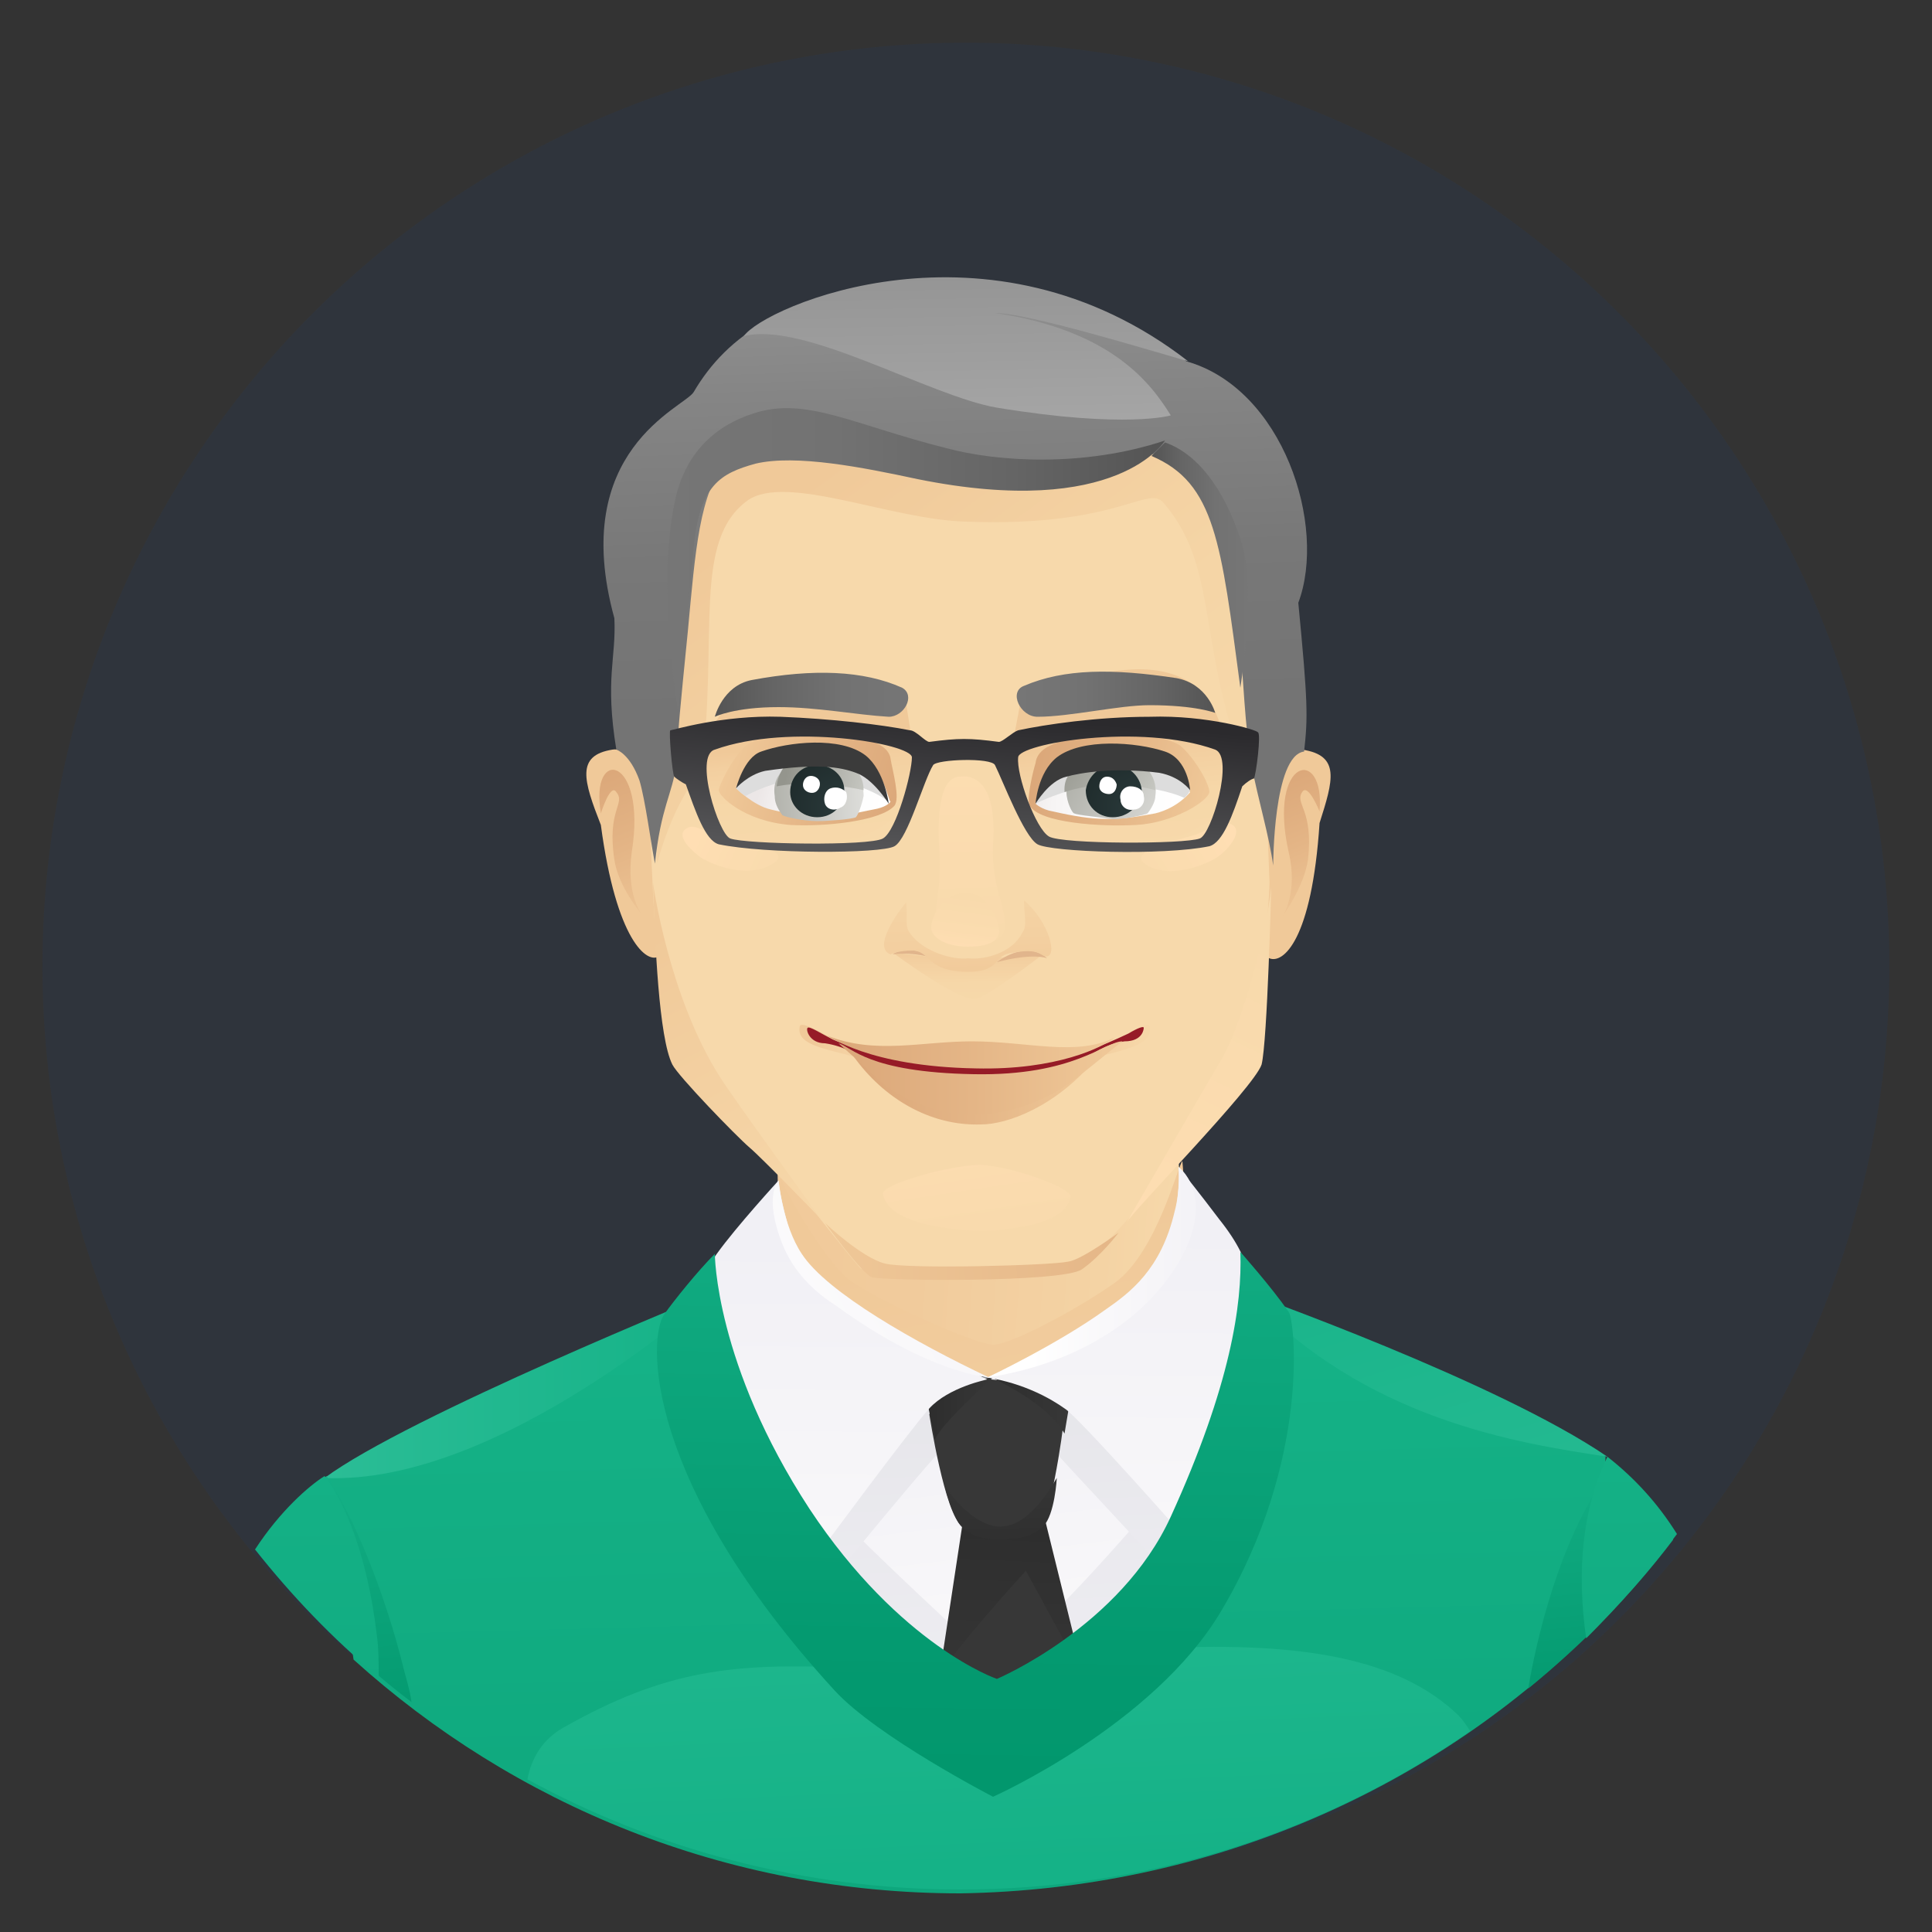 <?xml version="1.0" encoding="utf-8"?>
<!-- Generator: Adobe Illustrator 22.1.0, SVG Export Plug-In . SVG Version: 6.00 Build 0)  -->
<svg version="1.1" id="Layer_1" xmlns="http://www.w3.org/2000/svg" xmlns:xlink="http://www.w3.org/1999/xlink" x="0px" y="0px"
	 viewBox="0 0 100 100" style="enable-background:new 0 0 100 100;" xml:space="preserve">
<rect x="0" y="0" width="100" height="100" fill="#333333" stroke="none"/>
<style type="text/css">
	.st0{opacity:0.19;fill:#203C66;}
	.st1{fill:url(#SVGID_1_);}
	.st2{fill:url(#SVGID_2_);}
	.st3{fill:url(#SVGID_3_);}
	.st4{fill:#373737;}
	.st5{fill:url(#SVGID_4_);}
	.st6{fill:url(#SVGID_5_);}
	.st7{fill:url(#SVGID_6_);}
	.st8{fill:url(#SVGID_7_);}
	.st9{fill:url(#SVGID_8_);}
	.st10{fill:url(#SVGID_9_);}
	.st11{fill:url(#SVGID_10_);}
	.st12{fill:url(#SVGID_11_);}
	.st13{fill:url(#SVGID_12_);}
	.st14{fill:url(#SVGID_13_);}
	.st15{fill:url(#SVGID_14_);}
	.st16{fill:url(#SVGID_15_);}
	.st17{fill:url(#SVGID_16_);}
	.st18{fill:url(#SVGID_17_);}
	.st19{fill:url(#SVGID_18_);}
	.st20{fill:url(#SVGID_19_);}
	.st21{fill:url(#SVGID_20_);}
	.st22{fill:url(#SVGID_21_);}
	.st23{fill:url(#SVGID_22_);}
	.st24{fill:url(#SVGID_23_);}
	.st25{fill:url(#SVGID_24_);}
	.st26{fill:#F0C999;}
	.st27{fill:url(#SVGID_25_);}
	.st28{fill:url(#SVGID_26_);}
	.st29{fill:#F7D9AB;}
	.st30{fill:url(#SVGID_27_);}
	.st31{fill:url(#SVGID_28_);}
	.st32{fill:url(#SVGID_29_);}
	.st33{fill:url(#SVGID_30_);}
	.st34{fill:url(#SVGID_31_);}
	.st35{fill:url(#SVGID_32_);}
	.st36{fill:url(#SVGID_33_);}
	.st37{fill:url(#SVGID_34_);}
	.st38{fill:url(#SVGID_35_);}
	.st39{fill:url(#SVGID_36_);}
	.st40{fill:url(#SVGID_37_);}
	.st41{fill:#E1B58C;}
	.st42{fill:url(#SVGID_38_);}
	.st43{fill:url(#SVGID_39_);}
	.st44{fill:url(#SVGID_40_);}
	.st45{fill:url(#SVGID_41_);}
	.st46{fill:url(#SVGID_42_);}
	.st47{fill:url(#SVGID_43_);}
	.st48{fill:#DDDDDD;}
	.st49{fill:url(#SVGID_44_);}
	.st50{fill:url(#SVGID_45_);}
	.st51{fill:url(#SVGID_46_);}
	.st52{fill:#FFFFFF;}
	.st53{fill:#3B3B3B;}
	.st54{fill:url(#SVGID_47_);}
	.st55{fill:url(#SVGID_48_);}
	.st56{fill:url(#SVGID_49_);}
	.st57{fill:url(#SVGID_50_);}
	.st58{fill:url(#SVGID_51_);}
	.st59{fill:url(#SVGID_52_);}
	.st60{fill:url(#SVGID_53_);}
	.st61{fill:url(#SVGID_54_);}
	.st62{fill:url(#SVGID_55_);}
	.st63{fill:url(#SVGID_56_);}
	.st64{fill:url(#SVGID_57_);}
	.st65{fill:url(#SVGID_58_);}
	.st66{fill:url(#SVGID_59_);}
	.st67{fill:#961B27;}
	.st68{fill:url(#SVGID_60_);}
	.st69{fill:url(#SVGID_61_);}
</style>
<ellipse transform="matrix(0.895 -0.446 0.446 0.895 -17.055 27.558)" class="st0" cx="50" cy="50" rx="47.8" ry="47.8"/>
<g>
	<linearGradient id="SVGID_1_" gradientUnits="userSpaceOnUse" x1="51.162" y1="71.056" x2="53.758" y2="92.115">
		<stop  offset="0" style="stop-color:#F1F0F5"/>
		<stop  offset="0.643" style="stop-color:#F9F8FA"/>
		<stop  offset="1" style="stop-color:#FFFFFF"/>
	</linearGradient>
	<path class="st1" d="M51.1,71.3c-1.8,0-4.4,0.6-5.5,1.4c-1.1,0.8-4.5,7.3-4.5,7.3s9.1,11.6,12.4,10.6c3.3-1.1,10.1-13.4,9.3-14.9
		C62,74.1,52.9,71.3,51.1,71.3z"/>
	<linearGradient id="SVGID_2_" gradientUnits="userSpaceOnUse" x1="50.431" y1="63.317" x2="52.086" y2="93.276">
		<stop  offset="0" style="stop-color:#E1E1E5"/>
		<stop  offset="1" style="stop-color:#F1F0F5"/>
	</linearGradient>
	<path class="st2" d="M51.4,86.1c0,0-4.6-4.2-7.4-7l-2,2.3c0,0,6.4,6.5,9,7.1c0,0,7-4.1,9.8-8.2l-1.6-1.9
		C59.2,78.4,53.4,85.2,51.4,86.1z"/>
	<linearGradient id="SVGID_3_" gradientUnits="userSpaceOnUse" x1="50.708" y1="63.664" x2="52.187" y2="90.424">
		<stop  offset="0" style="stop-color:#E1E1E5"/>
		<stop  offset="1" style="stop-color:#F1F0F5"/>
	</linearGradient>
	<path class="st3" d="M59.9,75.8c-2.7-2.5-5-4.5-5-4.5s-6-0.1-6.9,0.3c-0.4,0.2-1.8,1.9-3.1,3.8l-7.4-10.8c0,0-1.3,4.5-0.1,7.2
		c1.2,2.7,5.4,10.3,5.4,10.3s6-7.4,6.4-7.5c0.4-0.2,4.1-1.1,5,0.1c0.7,0.8,7.7,8.3,7.7,8.3s3-8.9,3.3-11.2c0.4-3.5-0.7-6.5-0.7-6.5
		L59.9,75.8z"/>
	<g>
		<path class="st4" d="M51.3,71.4c-1.6-0.2-3.2,1.8-3.2,1.8s0.8,5.2,1.7,5.8c0.9,0.6,3.7,0.6,4.2-0.3c0.5-0.9,1.2-5.6,1.1-5.9
			C55.1,72.4,52.6,71.5,51.3,71.4z"/>
		<linearGradient id="SVGID_4_" gradientUnits="userSpaceOnUse" x1="48.018" y1="72.952" x2="51.378" y2="72.952">
			<stop  offset="0" style="stop-color:#2D2D2D"/>
			<stop  offset="1" style="stop-color:#373737"/>
		</linearGradient>
		<path class="st5" d="M48.4,74.5c0.3-0.8,3-3.2,3-3.2c-1.8,0.1-3.4,1.3-3.4,1.3L48.4,74.5z"/>
		<path class="st4" d="M57.7,94c-0.1-3.8-3.2-12.3-3.3-12.6c-0.1-0.3-0.5-3.4-0.5-3.4l-3.3,0c0,0-0.7,1.3-1.1,4.2
			c-0.4,2.9-2.2,13.3-2.2,13.3l-0.1,2.3c0.9,0,1.7,0.1,2.6,0.1c2.7,0,5.4-0.2,8-0.7C57.7,95.7,57.7,94.6,57.7,94z"/>
		<linearGradient id="SVGID_5_" gradientUnits="userSpaceOnUse" x1="52.747" y1="78.173" x2="52.285" y2="88.712">
			<stop  offset="0" style="stop-color:#2D2D2D"/>
			<stop  offset="1" style="stop-color:#373737"/>
		</linearGradient>
		<path class="st6" d="M49.8,79l-1.2,7.9c0.2-0.9,4.5-5.6,4.5-5.6l3,5.5l-2-8.1C53.1,79.5,49.8,79,49.8,79z"/>
		<linearGradient id="SVGID_6_" gradientUnits="userSpaceOnUse" x1="51.378" y1="72.797" x2="55.329" y2="72.797">
			<stop  offset="0" style="stop-color:#2D2D2D"/>
			<stop  offset="1" style="stop-color:#373737"/>
		</linearGradient>
		<path class="st7" d="M55.1,74.2l0.3-1.8c0,0-1.7-0.7-4-1.1C51.4,71.4,54.1,72.5,55.1,74.2z"/>
		<linearGradient id="SVGID_7_" gradientUnits="userSpaceOnUse" x1="51.903" y1="80.892" x2="51.773" y2="75.836">
			<stop  offset="0" style="stop-color:#2D2D2D"/>
			<stop  offset="1" style="stop-color:#373737"/>
		</linearGradient>
		<path class="st8" d="M51.5,79c-1.5-0.3-2.6-2.1-2.6-2.1s0.2,1,0.7,1.9c0.5,0.8,1.7,0.9,2.1,0.9c0.4,0,1.6,0,2.3-0.7
			c0.6-0.6,0.7-2.5,0.7-2.5C54.1,77.5,53,79.2,51.5,79z"/>
	</g>
	<linearGradient id="SVGID_8_" gradientUnits="userSpaceOnUse" x1="61.459" y1="62.48" x2="32.848" y2="60.418">
		<stop  offset="0" style="stop-color:#F7D9AB"/>
		<stop  offset="0.145" style="stop-color:#F4D3A4"/>
		<stop  offset="0.483" style="stop-color:#F1CB9C"/>
		<stop  offset="1" style="stop-color:#F0C999"/>
	</linearGradient>
	<path class="st9" d="M40.2,54.3c0,0,0,5.3,0.1,9c3.4,3.8,8.4,7.6,10.8,7.3c3-0.3,7.6-4.4,10.1-7c0,0-0.5-9.3-0.6-10.2
		C60.6,53.5,53.2,58.8,40.2,54.3z"/>
	<linearGradient id="SVGID_9_" gradientUnits="userSpaceOnUse" x1="55.626" y1="84.761" x2="51.224" y2="63.92">
		<stop  offset="0" style="stop-color:#F7D9AB"/>
		<stop  offset="0.524" style="stop-color:#F2CD9E"/>
		<stop  offset="1" style="stop-color:#F0C999"/>
	</linearGradient>
	<path class="st10" d="M57.7,66.4c-2.3,1.6-5.3,3.1-6.2,3.2c-0.9,0.1-6.5-2.5-7.6-3.4c-1.1-0.9-2.9-3.9-3.5-5.2c0,0-0.1,1.7,0.3,2.5
		c0.3,0.7,1.1,3.3,3.9,4.9c2.7,1.6,5.7,2.8,6.6,2.9c0.9,0,5.3-1.3,6-1.9c0.7-0.5,3.8-3.3,3.9-4.4c0.1-1.1,0.3-2.7,0.1-4.9
		C61,60.2,59.9,64.8,57.7,66.4z"/>
	<linearGradient id="SVGID_10_" gradientUnits="userSpaceOnUse" x1="60.97" y1="68.4" x2="61.651" y2="80.418">
		<stop  offset="0" style="stop-color:#F1F0F5"/>
		<stop  offset="0.643" style="stop-color:#F9F8FA"/>
		<stop  offset="1" style="stop-color:#FFFFFF"/>
	</linearGradient>
	<path class="st11" d="M61.2,77.2c-1-0.1-3-1.2-3-1.2l3.5,4l2.6-8.1C64.4,71.9,62.2,77.4,61.2,77.2z"/>
	<linearGradient id="SVGID_11_" gradientUnits="userSpaceOnUse" x1="42.106" y1="69.469" x2="42.788" y2="81.487">
		<stop  offset="0" style="stop-color:#F1F0F5"/>
		<stop  offset="0.643" style="stop-color:#F9F8FA"/>
		<stop  offset="1" style="stop-color:#FFFFFF"/>
	</linearGradient>
	<path class="st12" d="M38.6,72.8l4,7.2l3.5-4.7C46.1,75.3,42.2,79.4,38.6,72.8z"/>
	<linearGradient id="SVGID_12_" gradientUnits="userSpaceOnUse" x1="58.018" y1="63.498" x2="57.824" y2="90.792">
		<stop  offset="0" style="stop-color:#F1F0F5"/>
		<stop  offset="0.643" style="stop-color:#F9F8FA"/>
		<stop  offset="1" style="stop-color:#FFFFFF"/>
	</linearGradient>
	<path class="st13" d="M61,60.4c0,0,0.2,1.2-0.5,3.9c-0.9,3.4-9.4,7-9.4,7c1.9,0.3,3.3,1.1,4,1.6c0.7,0.4,6.6,7.1,6.6,7.1
		s3.1-8.4,3.1-10.7c0-2.4,0.3-3.7-1.7-6.2C62.2,61.9,61,60.4,61,60.4z"/>
	<linearGradient id="SVGID_13_" gradientUnits="userSpaceOnUse" x1="43.823" y1="64.246" x2="43.629" y2="91.493">
		<stop  offset="0" style="stop-color:#F1F0F5"/>
		<stop  offset="0.643" style="stop-color:#F9F8FA"/>
		<stop  offset="1" style="stop-color:#FFFFFF"/>
	</linearGradient>
	<path class="st14" d="M41,64.2c-0.7-2.4-0.7-3.1-0.7-3.1s-2.2,2.4-3.2,3.8c-2,2.7,1.2,7.4,1.2,7.4l4.3,7.8c0,0,4.5-6.1,5.5-7.2
		c1-1.1,3-1.5,3-1.5S41.8,66.9,41,64.2z"/>
	<linearGradient id="SVGID_14_" gradientUnits="userSpaceOnUse" x1="53.35" y1="65.853" x2="64.142" y2="65.853">
		<stop  offset="0" style="stop-color:#FFFFFF"/>
		<stop  offset="0.357" style="stop-color:#F9F8FA"/>
		<stop  offset="1" style="stop-color:#F1F0F5"/>
	</linearGradient>
	<path class="st15" d="M61,60.4c0,0,0.1,1.2-0.2,2.3c-0.7,3-2.3,4.2-3.6,5.1c-2.5,1.8-6.1,3.5-6.1,3.5c5.2-0.8,8.7-3.5,10.2-6.5
		C62.8,61.7,61,60.4,61,60.4z"/>
	<linearGradient id="SVGID_15_" gradientUnits="userSpaceOnUse" x1="37.727" y1="70.716" x2="58.453" y2="58.928">
		<stop  offset="0" style="stop-color:#FFFFFF"/>
		<stop  offset="0.357" style="stop-color:#F9F8FA"/>
		<stop  offset="1" style="stop-color:#F1F0F5"/>
	</linearGradient>
	<path class="st16" d="M41.5,64.9c-1-1.5-1.2-3.8-1.2-3.8s-0.8,0.8,0.2,3.3c0.6,1.5,1.7,2.5,2.8,3.2c4.8,3.5,7.9,3.7,7.9,3.7
		C47.4,69.5,42.8,66.9,41.5,64.9z"/>
	<linearGradient id="SVGID_16_" gradientUnits="userSpaceOnUse" x1="49.816" y1="69.535" x2="51.909" y2="150.8">
		<stop  offset="0" style="stop-color:#15B287"/>
		<stop  offset="5.747032e-02" style="stop-color:#14B085"/>
		<stop  offset="1" style="stop-color:#00946A"/>
	</linearGradient>
	<path class="st17" d="M82.7,84.1c0.3-4.9,0.4-8.7,0.4-8.7c-2.4-1.7-18.9-8.5-18.9-8.5S63.5,86,51.3,91c0,0.1,0,0.3,0.1,0.4
		c-10-6.8-14.3-23.9-14.3-23.9c-20.1,8.3-20.3,9.1-20.3,9.1c0.2,0.4,0.8,4.4,1.5,9.3c8.3,7.5,19.3,12.1,31.4,12.1
		C62.6,97.8,74.3,92.6,82.7,84.1z"/>
	<linearGradient id="SVGID_17_" gradientUnits="userSpaceOnUse" x1="78.988" y1="87.746" x2="69.853" y2="58.342">
		<stop  offset="0" style="stop-color:#2BBD96"/>
		<stop  offset="1" style="stop-color:#15B287"/>
	</linearGradient>
	<path class="st18" d="M64.5,66.9c6.1,6.6,14.1,7.8,18.7,8.5C77.5,71.5,64.5,66.9,64.5,66.9z"/>
	<linearGradient id="SVGID_18_" gradientUnits="userSpaceOnUse" x1="16.786" y1="71.684" x2="36.933" y2="71.684">
		<stop  offset="0" style="stop-color:#2BBD96"/>
		<stop  offset="1" style="stop-color:#15B287"/>
	</linearGradient>
	<path class="st19" d="M36.9,66.9c0,0-15.8,6.4-20.1,9.6C25.9,76.9,36.9,66.9,36.9,66.9z"/>
	<linearGradient id="SVGID_19_" gradientUnits="userSpaceOnUse" x1="50.601" y1="65.227" x2="51.981" y2="96.772">
		<stop  offset="0" style="stop-color:#2BBD96"/>
		<stop  offset="1" style="stop-color:#15B287"/>
	</linearGradient>
	<path class="st20" d="M60.3,85.3C58.1,88.2,54,91,50.9,91c-3.8-0.2-4.3-1.8-7.3-4.7c-5.6-0.2-9.1,0.1-14.4,3.1
		c-1.1,0.6-1.7,1.6-1.9,2.7c6.6,3.6,14.3,5.7,22.4,5.7c9.8,0,18.9-3,26.4-8.2c-0.2-0.3-0.4-0.6-0.6-0.8C72.4,85.8,67.3,85,60.3,85.3
		z"/>
	<linearGradient id="SVGID_20_" gradientUnits="userSpaceOnUse" x1="81.911" y1="75.071" x2="83.905" y2="93.887">
		<stop  offset="0" style="stop-color:#15B287"/>
		<stop  offset="0.167" style="stop-color:#10AA80"/>
		<stop  offset="0.64" style="stop-color:#049A70"/>
		<stop  offset="1" style="stop-color:#00946A"/>
	</linearGradient>
	<path class="st21" d="M86.6,79.7c-1-1.8-2.1-2.3-3.4-3.4c-2.5,3.4-3.7,8.7-4.1,11.1C81.8,85.2,84.4,82.6,86.6,79.7z"/>
	<linearGradient id="SVGID_21_" gradientUnits="userSpaceOnUse" x1="16.416" y1="75.608" x2="18.605" y2="96.257">
		<stop  offset="0" style="stop-color:#15B287"/>
		<stop  offset="0.167" style="stop-color:#10AA80"/>
		<stop  offset="0.64" style="stop-color:#049A70"/>
		<stop  offset="1" style="stop-color:#00946A"/>
	</linearGradient>
	<path class="st22" d="M16.9,76.4c-1.3,1.3-2.5,2.6-3.4,4.1c2.3,2.8,4.9,5.4,7.8,7.6c-0.1-0.7-0.3-1.3-0.4-1.7
		C19.9,82.3,18.2,78.3,16.9,76.4z"/>
	<linearGradient id="SVGID_22_" gradientUnits="userSpaceOnUse" x1="84.249" y1="73.781" x2="85.002" y2="141.688">
		<stop  offset="0" style="stop-color:#15B287"/>
		<stop  offset="5.747032e-02" style="stop-color:#14B085"/>
		<stop  offset="1" style="stop-color:#00946A"/>
	</linearGradient>
	<path class="st23" d="M86.8,79.4c-1-1.6-2.2-2.9-3.6-4c-1.3,2.7-1.6,5.9-1.1,9.4C83.8,83.1,85.4,81.3,86.8,79.4z"/>
	<linearGradient id="SVGID_23_" gradientUnits="userSpaceOnUse" x1="16.274" y1="74.405" x2="17.036" y2="143.109">
		<stop  offset="0" style="stop-color:#15B287"/>
		<stop  offset="5.747032e-02" style="stop-color:#14B085"/>
		<stop  offset="1" style="stop-color:#00946A"/>
	</linearGradient>
	<path class="st24" d="M16.8,76.4c-0.8,0.5-2.3,1.8-3.6,3.8c1.9,2.4,4,4.6,6.4,6.6c0-0.8,0-1.5-0.1-2.2C19,80.4,17.8,77.7,16.8,76.4
		z"/>
	<linearGradient id="SVGID_24_" gradientUnits="userSpaceOnUse" x1="50.709" y1="59.394" x2="50.127" y2="99.171">
		<stop  offset="0" style="stop-color:#15B287"/>
		<stop  offset="0.167" style="stop-color:#10AA80"/>
		<stop  offset="0.64" style="stop-color:#049A70"/>
		<stop  offset="1" style="stop-color:#00946A"/>
	</linearGradient>
	<path class="st25" d="M64.2,64.8c0.1,2.7-0.5,6.9-3.6,13.7c-2.6,5.7-9,8.4-9,8.4s-5-1.7-9.7-8.8c-4.9-7.5-4.9-13.2-4.9-13.2
		c-0.9,0.9-2.1,2.4-2.6,3.1c-0.9,1.2-1.1,8.7,8.8,19.5c2.2,2.4,8.2,5.5,8.2,5.5s8.3-3.7,11.8-9.6c4.7-7.9,3.8-15.2,3.5-15.5
		C65.8,66.6,64.2,64.8,64.2,64.8z"/>
	<g>
		<path class="st26" d="M31.7,38.8c-1.9,0.3-1.5,1.6-0.6,3.9c0.8,6,2.4,7.2,3,6.8C35.3,48.9,34,38.4,31.7,38.8z"/>
		<linearGradient id="SVGID_25_" gradientUnits="userSpaceOnUse" x1="31.02" y1="39.855" x2="34.405" y2="48.065">
			<stop  offset="0" style="stop-color:#DBA779"/>
			<stop  offset="0.48" style="stop-color:#E4B586"/>
			<stop  offset="1" style="stop-color:#F0C999"/>
		</linearGradient>
		<path class="st27" d="M32.7,44.1c0.8-5-2.2-5.5-1.6-2c0,0,0.5-1.6,0.8-1.1c0.5,0.6-0.5,0.9-0.1,3.5c0.2,1.4,1.4,2.8,1.4,2.8
			S32.4,46.3,32.7,44.1z"/>
	</g>
	<g>
		<path class="st26" d="M67.4,38.8c-2.3-0.3-3,10.2-1.7,10.8c0.7,0.3,2.2-0.9,2.6-7C69,40.4,69.4,39.1,67.4,38.8z"/>
		<linearGradient id="SVGID_26_" gradientUnits="userSpaceOnUse" x1="65.765" y1="40.277" x2="68.726" y2="47.458">
			<stop  offset="0" style="stop-color:#DBA779"/>
			<stop  offset="0.48" style="stop-color:#E4B586"/>
			<stop  offset="1" style="stop-color:#F0C999"/>
		</linearGradient>
		<path class="st28" d="M66.7,44.1c0.5,2.1-0.3,3.3-0.3,3.3s1.1-1.5,1.3-2.9c0.3-2.6-0.7-2.9-0.3-3.5c0.3-0.5,0.9,1,0.9,1
			C68.6,38.6,65.6,39.2,66.7,44.1z"/>
	</g>
	<path class="st29" d="M60.3,22.9c-2.5-2.9-5.8-5.6-12.6-5.4c0,0-8.8,0.3-11,5.1c-2.4,5.2-3.3,11.5-3.1,18.1
		c0.2,8.1,0.6,11.9,1.3,13.6c0.3,0.8,0.9,1.9,2.4,3.1c2.5,2,5.2,5.9,7.2,8.2c0.7,0.8,10.2,0.4,11.4-0.3c2.1-1.1,4.4-4.9,7.2-7.7
		c1.2-1.2,2-3.2,2-4.2c0-1.1,0.7-7.1,0.6-8c-0.2-4.6,0-3.4,0.1-7.3C66.5,24.1,61.5,24.3,60.3,22.9z"/>
	<linearGradient id="SVGID_27_" gradientUnits="userSpaceOnUse" x1="58.205" y1="44.284" x2="57.696" y2="38.303">
		<stop  offset="0" style="stop-color:#F7D9AB"/>
		<stop  offset="0.517" style="stop-color:#F6D7A8"/>
		<stop  offset="0.855" style="stop-color:#F3CFA0"/>
		<stop  offset="1" style="stop-color:#F0C999"/>
	</linearGradient>
	<path class="st30" d="M52.8,36.4c-0.2,1.4-1.1,4.7-0.3,5.3c5.8,4.8,10.9,0.2,10.9,0.2C64.8,29.9,52.8,36.4,52.8,36.4z"/>
	<linearGradient id="SVGID_28_" gradientUnits="userSpaceOnUse" x1="52.687" y1="35.913" x2="62.945" y2="35.913">
		<stop  offset="0" style="stop-color:#767676"/>
		<stop  offset="0.338" style="stop-color:#727272"/>
		<stop  offset="0.695" style="stop-color:#656565"/>
		<stop  offset="1" style="stop-color:#545454"/>
	</linearGradient>
	<path class="st31" d="M60.9,35.1c-3.3-0.5-5.8-0.5-7.9,0.4c-0.8,0.3-0.2,1.6,0.7,1.6c1.7,0,4.2-0.6,5.8-0.6c2.4,0,3.4,0.4,3.4,0.4
		S62.5,35.4,60.9,35.1z"/>
	<linearGradient id="SVGID_29_" gradientUnits="userSpaceOnUse" x1="42.014" y1="44.344" x2="41.526" y2="38.603">
		<stop  offset="0" style="stop-color:#F7D9AB"/>
		<stop  offset="0.517" style="stop-color:#F6D7A8"/>
		<stop  offset="0.855" style="stop-color:#F3CFA0"/>
		<stop  offset="1" style="stop-color:#F0C999"/>
	</linearGradient>
	<path class="st32" d="M36.1,42.1c0,0,5.2,4.5,10.9-0.3c0.8-0.6,0.1-4-0.1-5.4C46.9,36.5,35.6,31.3,36.1,42.1z"/>
	<linearGradient id="SVGID_30_" gradientUnits="userSpaceOnUse" x1="49.681" y1="56.509" x2="51.022" y2="65.484">
		<stop  offset="0" style="stop-color:#FFDEB3"/>
		<stop  offset="1" style="stop-color:#F7D9AB"/>
	</linearGradient>
	<path class="st33" d="M50.7,60.3c-1.5,0-5.1,1-5,1.5c0.3,1.6,3.7,1.9,5.2,1.9c1.5,0,4.4-0.4,4.5-1.8C55.3,61.4,52.1,60.3,50.7,60.3
		z"/>
	<linearGradient id="SVGID_31_" gradientUnits="userSpaceOnUse" x1="59.887" y1="49.495" x2="41.808" y2="24.797">
		<stop  offset="0" style="stop-color:#F7D9AB"/>
		<stop  offset="0.475" style="stop-color:#F5D5A6"/>
		<stop  offset="1" style="stop-color:#F0C999"/>
	</linearGradient>
	<path class="st34" d="M60.8,22.2c-0.4-0.1-0.8-0.2-1.2-0.3c-3.2-0.7-8.3-3.1-12.9-3.1c-2.8,0-5.5,0.6-7.4,1.1
		c-0.9,0.2-1.7,0.5-2.2,0.9c-1.7,1.2-2.8,5.7-3.3,11.1c-0.2,1.7,0.3,11.6,0.2,12.8c0.4-1.4,1.1-3.4,2.3-4.8c0.9-6.9-0.5-11.9,2.4-14
		c2-1.4,7.4,1,11.3,1.1c7.8,0.3,9.4-1.9,10.2-1c3.3,3.8,1.3,8.2,5.6,17c0,0-0.2-10.8-0.5-13.8C64.9,25.4,63.9,23.1,60.8,22.2z"/>
	<linearGradient id="SVGID_32_" gradientUnits="userSpaceOnUse" x1="48.969" y1="15.209" x2="49.661" y2="36.644">
		<stop  offset="0" style="stop-color:#909090"/>
		<stop  offset="0.231" style="stop-color:#858585"/>
		<stop  offset="0.626" style="stop-color:#787878"/>
		<stop  offset="1" style="stop-color:#747474"/>
	</linearGradient>
	<path class="st35" d="M61.4,18.7c0,0-5.2-4.6-13.8-4.1c-6.9,0.5-10,2.8-11.7,5.7c-0.5,0.8-6.5,3-4.1,11.7c0.1,2.1-0.5,3.1,0.1,6.8
		c0,0,0.7,0.2,1.2,1.6c0.3,1,0.6,3.3,0.8,4.3c0.3-2.9,0.9-3.6,1.1-5.1c0.1-1.9,0.2-2.9,0.6-6.9c0.4-4.3,0.6-7.1,2-8.9
		c0,0,3.3-3,9.7,0c6.6,1.3,10.8,0.3,13-0.5c0,0,3,0.4,3.8,9c0.3,3.2,0.3,5.1,0.7,7.4c0.3,1.6,0.9,3.6,1.1,5.1c0,0,0-5.7,1.6-5.9
		c0.2-1.8,0.2-2.5-0.3-7.7C68.7,27.2,66.4,20.1,61.4,18.7z"/>
	<linearGradient id="SVGID_33_" gradientUnits="userSpaceOnUse" x1="63.344" y1="42.843" x2="55.135" y2="47.95">
		<stop  offset="0" style="stop-color:#FFDEB3"/>
		<stop  offset="0.283" style="stop-color:#FBDCAF"/>
		<stop  offset="1" style="stop-color:#F7D9AB"/>
	</linearGradient>
	<path class="st36" d="M63.8,42.7c-0.5-0.3-0.9,0.1-1.9,0.5c-1,0.3-3.8,0.9-2.5,1.6c1.4,0.8,3.5-0.3,3.7-0.5
		C63.4,44.1,64.4,43.1,63.8,42.7z"/>
	<linearGradient id="SVGID_34_" gradientUnits="userSpaceOnUse" x1="44.015" y1="46.931" x2="35.989" y2="43.282">
		<stop  offset="0" style="stop-color:#F7D9AB"/>
		<stop  offset="0.717" style="stop-color:#FBDCAF"/>
		<stop  offset="1" style="stop-color:#FFDEB3"/>
	</linearGradient>
	<path class="st37" d="M37.4,43.3c-1.1-0.3-1.5-0.7-1.9-0.4c-0.6,0.4,0.5,1.3,0.8,1.5c0.3,0.2,2.3,1.2,3.7,0.3
		C41.2,44,38.4,43.6,37.4,43.3z"/>
	<linearGradient id="SVGID_35_" gradientUnits="userSpaceOnUse" x1="34.535" y1="28.963" x2="60.296" y2="28.963">
		<stop  offset="0" style="stop-color:#767676"/>
		<stop  offset="0.338" style="stop-color:#727272"/>
		<stop  offset="0.695" style="stop-color:#656565"/>
		<stop  offset="1" style="stop-color:#545454"/>
	</linearGradient>
	<path class="st38" d="M49,23.2c-4.8-1.2-7.3-2.7-10-1.8c-1.9,0.6-3.6,2-4.1,4.7c-0.9,4.5,0.2,10.7,0.2,10.7s0.5-5.3,0.8-8.4
		c0.3-3.3,1.4-3.9,3.2-4.4c2.1-0.5,5.6,0.2,8.4,0.8c10.4,2.1,12.8-2,12.8-2C56.1,24.2,51.6,23.9,49,23.2z"/>
	<g>
		<linearGradient id="SVGID_36_" gradientUnits="userSpaceOnUse" x1="49.896" y1="36.548" x2="50.235" y2="50.706">
			<stop  offset="0" style="stop-color:#FFDEB3"/>
			<stop  offset="0.196" style="stop-color:#FDDDB1"/>
			<stop  offset="1" style="stop-color:#F7D9AB"/>
		</linearGradient>
		<path class="st39" d="M51.4,43.7c0.2-3.1-0.9-3.6-1.7-3.5c-0.8,0-1.2,1.1-1.1,3.5c0.2,2.4-0.3,3.3-0.2,4.4c0,0.5,0.3,0.8,1.6,0.8
			c1.4,0,1.9-0.3,2-0.8C52.1,46.8,51.3,46,51.4,43.7z"/>
		<linearGradient id="SVGID_37_" gradientUnits="userSpaceOnUse" x1="50.163" y1="52.742" x2="50.131" y2="49.17">
			<stop  offset="0" style="stop-color:#F7D9AB"/>
			<stop  offset="0.517" style="stop-color:#F6D7A8"/>
			<stop  offset="0.855" style="stop-color:#F3CFA0"/>
			<stop  offset="1" style="stop-color:#F0C999"/>
		</linearGradient>
		<path class="st40" d="M46.2,49.3c0,0,3.5,2.6,4.3,2.4c0.8-0.2,3.6-2.4,3.6-2.4s-3.2,0.4-3.9,0.4C49.4,49.7,46.2,49.3,46.2,49.3z"
			/>
		<path class="st41" d="M51.6,49.8c1.9-0.5,2.6-0.2,2.6-0.2C53.1,48.6,51.6,49.8,51.6,49.8z"/>
		<path class="st41" d="M46.2,49.4c0,0,1-0.2,2.5,0.3C48.7,49.8,47.2,48.7,46.2,49.4z"/>
		<linearGradient id="SVGID_38_" gradientUnits="userSpaceOnUse" x1="49.722" y1="38.47" x2="50.178" y2="50.396">
			<stop  offset="0" style="stop-color:#F7D9AB"/>
			<stop  offset="0.527" style="stop-color:#F6D7A8"/>
			<stop  offset="0.872" style="stop-color:#F3CFA0"/>
			<stop  offset="1" style="stop-color:#F1CA9A"/>
		</linearGradient>
		<path class="st42" d="M53,46.6c0,0.8,0.2,1.3-0.1,1.7c-0.5,1-1.9,1.4-2.8,1.3c-0.7,0.1-2.3-0.3-3-1.3c-0.3-0.4-0.1-0.8-0.2-1.6
			c0,0-1.9,2.3-0.8,2.7c0,0,0.3-0.2,1.2-0.2c0.9,0.1,0.7,1.1,2.8,1.1c1.8,0,1.2-0.9,2.4-1c1.2-0.2,1.3,0.1,1.6,0.2
			C54.8,49.6,54.3,47.7,53,46.6z"/>
		<linearGradient id="SVGID_39_" gradientUnits="userSpaceOnUse" x1="49.82" y1="49.196" x2="50.299" y2="45.664">
			<stop  offset="0" style="stop-color:#FFDEB3"/>
			<stop  offset="0.283" style="stop-color:#FBDCAF"/>
			<stop  offset="1" style="stop-color:#F7D9AB"/>
		</linearGradient>
		<path class="st43" d="M48.2,47.9c-0.1,0.5,0.6,1.1,1.9,1.1c1.4,0,1.7-0.5,1.6-1C51,45.2,48.5,46.1,48.2,47.9z"/>
	</g>
	<linearGradient id="SVGID_40_" gradientUnits="userSpaceOnUse" x1="59.618" y1="29.202" x2="64.603" y2="29.202">
		<stop  offset="0" style="stop-color:#545454"/>
		<stop  offset="0.305" style="stop-color:#656565"/>
		<stop  offset="0.662" style="stop-color:#727272"/>
		<stop  offset="1" style="stop-color:#767676"/>
	</linearGradient>
	<path class="st44" d="M60.3,22.9c0,0-0.3,0.3-0.7,0.7c3.3,1.4,3.6,4.5,4.6,12c0,0,0.8-4.8,0.1-7.4C63.6,25.9,62.3,23.6,60.3,22.9z"
		/>
	<linearGradient id="SVGID_41_" gradientUnits="userSpaceOnUse" x1="49.864" y1="13.355" x2="50.028" y2="23.378">
		<stop  offset="0" style="stop-color:#939393"/>
		<stop  offset="0.884" style="stop-color:#A6A6A6"/>
		<stop  offset="1" style="stop-color:#A9A9A9"/>
	</linearGradient>
	<path class="st45" d="M38.5,17.4c3.1-0.8,9.6,3.1,13.1,3.7c6.7,1.1,9,0.4,9,0.4c-1-1.6-3-4.4-9.1-5.3c1.7,0,7.9,1.9,10,2.5
		C51.2,10.7,39.5,15.9,38.5,17.4z"/>
	<g>
		<linearGradient id="SVGID_42_" gradientUnits="userSpaceOnUse" x1="53.493" y1="39.243" x2="62.682" y2="41.83">
			<stop  offset="0" style="stop-color:#DBA779"/>
			<stop  offset="0.48" style="stop-color:#E4B586"/>
			<stop  offset="1" style="stop-color:#F0C999"/>
		</linearGradient>
		<path class="st46" d="M61.1,38.6c-0.4-0.3-1.9-0.7-3-0.6c-3.2,0.1-4.4,0.6-4.5,1.5c-0.1,0.3-0.5,1.9-0.3,2.2
			c0.5,0.9,3.7,1.1,5.5,1c1.9-0.1,3.7-1.2,3.8-1.7C62.6,40.6,61.9,39.3,61.1,38.6z"/>
		<linearGradient id="SVGID_43_" gradientUnits="userSpaceOnUse" x1="61.361" y1="40.847" x2="52.62" y2="40.081">
			<stop  offset="0" style="stop-color:#FFFFFF"/>
			<stop  offset="0.467" style="stop-color:#FDFCFC"/>
			<stop  offset="0.773" style="stop-color:#F6F4F4"/>
			<stop  offset="1" style="stop-color:#ECE7E7"/>
		</linearGradient>
		<path class="st47" d="M56.2,38.8c-1.9,0.1-2.6,2.8-2.6,2.8c0,0,0.3,0.3,0.9,0.4c2.2,0.5,3.2,0.5,5.3,0.1c1.2-0.3,1.8-1.1,1.8-1.1
			C60.1,39.1,60.8,38.5,56.2,38.8z"/>
		<path class="st48" d="M59.4,39c-1.5,0.1-4.9,0.4-4.9,0.4s-0.6,1.6-0.9,2.2c0,0,1.3-0.7,3.2-1c0.2,0,3,0,4.5,0.7
			c0.2-0.2,0.2-0.2,0.3-0.4C61.6,40.9,60.9,38.8,59.4,39z"/>
		<linearGradient id="SVGID_44_" gradientUnits="userSpaceOnUse" x1="60.492" y1="42.581" x2="54.093" y2="39.174">
			<stop  offset="0" style="stop-color:#DDDDDA"/>
			<stop  offset="1" style="stop-color:#A4A59D"/>
		</linearGradient>
		<path class="st49" d="M57.6,39.1c-1.3-0.1-2.5,0.6-2.4,1.9c0,0.5,0.3,1.1,0.4,1.1c0.2,0.1,1.4,0.2,2,0.3c0.6,0,1.6-0.2,1.8-0.3
			c0.3-0.4,0.4-0.7,0.4-0.9C60,39.9,58.8,39.2,57.6,39.1z"/>
		<linearGradient id="SVGID_45_" gradientUnits="userSpaceOnUse" x1="59.351" y1="41.579" x2="54.733" y2="38.917">
			<stop  offset="0" style="stop-color:#C5C6C0"/>
			<stop  offset="1" style="stop-color:#94958D"/>
		</linearGradient>
		<path class="st50" d="M58.2,39.4c-1.6,0-3.2,0.1-3.1,1.6c0,0,2.1-0.8,4.7-0.1C59.8,40.8,59.8,39.4,58.2,39.4z"/>
		<radialGradient id="SVGID_46_" cx="58.891" cy="41.829" r="4.075" gradientUnits="userSpaceOnUse">
			<stop  offset="0" style="stop-color:#2A3A3B"/>
			<stop  offset="1" style="stop-color:#1C2727"/>
		</radialGradient>
		<path class="st51" d="M57.7,39.6c-0.8,0-1.4,0.6-1.5,1.3c0,0.8,0.6,1.4,1.4,1.4c0.8,0,1.4-0.6,1.5-1.3
			C59.1,40.3,58.5,39.6,57.7,39.6z"/>
		<path class="st52" d="M58.5,40.7c-0.3,0-0.6,0.3-0.5,0.7c0,0.3,0.3,0.6,0.7,0.5c0.3,0,0.6-0.3,0.5-0.7
			C59.2,40.9,58.9,40.7,58.5,40.7z"/>
		<path class="st52" d="M57.3,40.2c-0.3,0-0.4,0.3-0.4,0.5c0,0.3,0.3,0.4,0.5,0.4c0.3,0,0.4-0.3,0.4-0.5
			C57.7,40.3,57.5,40.2,57.3,40.2z"/>
		<path class="st53" d="M60.3,38.9c-1.5-0.5-4.3-0.7-5.6,0.3c-1,0.8-1.1,2.4-1.1,2.4s0.7-1.2,1.6-1.4c0.7-0.2,2.5-0.5,4.8-0.2
			c1.1,0.2,1.6,0.9,1.6,0.9S61.5,39.3,60.3,38.9z"/>
		<linearGradient id="SVGID_47_" gradientUnits="userSpaceOnUse" x1="37.7" y1="39.084" x2="46.825" y2="41.653">
			<stop  offset="0" style="stop-color:#F0C999"/>
			<stop  offset="0.52" style="stop-color:#E4B586"/>
			<stop  offset="1" style="stop-color:#DBA779"/>
		</linearGradient>
		<path class="st54" d="M41.9,37.9c-0.8,0-2.7,0.2-3.3,0.7c-0.7,0.6-1.4,2.1-1.4,2.3c0,0.3,1.3,1.6,3.7,1.8c1.8,0.1,4.7-0.2,5.4-1
			c0.3-0.4-0.1-1.8-0.2-2.4C46,38.4,44.5,38,41.9,37.9z"/>
		<linearGradient id="SVGID_48_" gradientUnits="userSpaceOnUse" x1="46.037" y1="41.357" x2="39.551" y2="39.792">
			<stop  offset="0" style="stop-color:#FFFFFF"/>
			<stop  offset="0.467" style="stop-color:#FDFCFC"/>
			<stop  offset="0.773" style="stop-color:#F6F4F4"/>
			<stop  offset="1" style="stop-color:#ECE7E7"/>
		</linearGradient>
		<path class="st55" d="M43.7,38.7c-4.6-0.4-4,0.3-5.6,2.1c0,0,0.9,0.9,1.8,1.1c2.8,0.7,4.7,0.1,5.3,0c0.6-0.1,0.8-0.3,0.9-0.4
			C46,41.6,45.6,38.9,43.7,38.7z"/>
		<path class="st48" d="M40.4,38.9c-1.5-0.2-2.3,1.9-2.3,1.9c0.1,0.1,0.3,0.3,0.5,0.4c0.7-0.4,2-0.9,3.2-0.9c2.8,0,4.2,1.2,4.2,1.2
			c-0.2-0.6-0.9-2-0.9-2S41.8,39.1,40.4,38.9z"/>
		<linearGradient id="SVGID_49_" gradientUnits="userSpaceOnUse" x1="44.668" y1="40.703" x2="38.407" y2="40.954">
			<stop  offset="0" style="stop-color:#DDDDDA"/>
			<stop  offset="1" style="stop-color:#A4A59D"/>
		</linearGradient>
		<path class="st56" d="M42.3,39.2c-1.2,0.1-2.4,0.7-2.2,2c0,0.3,0.1,0.6,0.4,1c0.2,0.1,1.1,0.3,1.8,0.3c0.6,0,1.8-0.1,2-0.2
			c0.1-0.1,0.3-0.6,0.4-1.1C44.7,39.8,43.6,39.1,42.3,39.2z"/>
		<linearGradient id="SVGID_50_" gradientUnits="userSpaceOnUse" x1="44.775" y1="40.531" x2="40.74" y2="39.79">
			<stop  offset="0" style="stop-color:#C5C6C0"/>
			<stop  offset="1" style="stop-color:#94958D"/>
		</linearGradient>
		<path class="st57" d="M41.9,39.1c-1.6,0-1.7,1.6-1.7,1.6c2-0.4,4.5,0.2,4.5,0.2C44.7,39.6,43.4,39.1,41.9,39.1z"/>
		<radialGradient id="SVGID_51_" cx="43.562" cy="41.76" r="3.972" gradientUnits="userSpaceOnUse">
			<stop  offset="0" style="stop-color:#2A3A3B"/>
			<stop  offset="1" style="stop-color:#1C2727"/>
		</radialGradient>
		<path class="st58" d="M42.3,39.6c-0.8,0-1.4,0.6-1.4,1.4c0,0.7,0.6,1.3,1.4,1.3c0.8,0,1.4-0.6,1.4-1.4
			C43.7,40.2,43.1,39.6,42.3,39.6z"/>
		<path class="st52" d="M43,40.8c-0.3,0.1-0.4,0.5-0.3,0.8c0.1,0.3,0.5,0.4,0.8,0.2c0.3-0.1,0.4-0.5,0.3-0.8
			C43.6,40.8,43.3,40.7,43,40.8z"/>
		<path class="st52" d="M41.8,40.2c-0.2,0.1-0.3,0.4-0.2,0.6c0.1,0.2,0.4,0.3,0.6,0.2c0.2-0.1,0.3-0.4,0.2-0.6
			C42.3,40.2,42,40.1,41.8,40.2z"/>
		<path class="st53" d="M44.8,39.1c-1.3-1-4-0.7-5.4-0.2c-0.9,0.3-1.3,1.9-1.3,1.9s0.6-0.7,1.5-0.9c2.7-0.4,3.9-0.2,4.7,0.1
			c0.9,0.3,1.7,1.6,1.7,1.6S45.8,39.9,44.8,39.1z"/>
	</g>
	<linearGradient id="SVGID_52_" gradientUnits="userSpaceOnUse" x1="36.991" y1="35.975" x2="47.025" y2="35.975">
		<stop  offset="0" style="stop-color:#545454"/>
		<stop  offset="0.305" style="stop-color:#656565"/>
		<stop  offset="0.662" style="stop-color:#727272"/>
		<stop  offset="1" style="stop-color:#767676"/>
	</linearGradient>
	<path class="st59" d="M46.7,35.6c-2-0.9-4.6-1-7.8-0.4c-1.5,0.3-1.9,1.9-1.9,1.9s1-0.5,3.3-0.5c2,0,4,0.4,5.7,0.5
		C46.8,37.1,47.4,36,46.7,35.6z"/>
	<linearGradient id="SVGID_53_" gradientUnits="userSpaceOnUse" x1="75.765" y1="63.352" x2="41.379" y2="65.014">
		<stop  offset="0" style="stop-color:#DBA779"/>
		<stop  offset="0.48" style="stop-color:#E4B586"/>
		<stop  offset="1" style="stop-color:#F0C999"/>
	</linearGradient>
	<path class="st60" d="M45.8,65.4c-1.2-0.3-3.1-2.1-3.1-2.1s1.9,2.6,2.4,2.8c0.4,0.2,9.9,0.3,10.9-0.4c1-0.7,1.9-1.9,1.9-1.9
		s-1.9,1.4-2.6,1.5C54.4,65.5,47,65.7,45.8,65.4z"/>
	<linearGradient id="SVGID_54_" gradientUnits="userSpaceOnUse" x1="42.111" y1="65.255" x2="33.397" y2="48.576">
		<stop  offset="0" style="stop-color:#F7D9AB"/>
		<stop  offset="1" style="stop-color:#F0C999"/>
	</linearGradient>
	<path class="st61" d="M33.8,45.7c0.1,3.1,0.3,8,1,9.4c0.3,0.6,3.3,3.7,4,4.3c0.6,0.5,3.7,3.7,3.7,3.7c-0.5-0.7-4.5-6.2-5.2-7.3
		C34.6,51.6,33.8,45.7,33.8,45.7z"/>
	<linearGradient id="SVGID_55_" gradientUnits="userSpaceOnUse" x1="58.328" y1="65.267" x2="66.384" y2="48.698">
		<stop  offset="0" style="stop-color:#FFDEB3"/>
		<stop  offset="1" style="stop-color:#F7D9AB"/>
	</linearGradient>
	<path class="st62" d="M58.3,63.3c0.3-0.6,6.6-7,7-8.2c0.3-1.2,0.5-9.2,0.5-9.2c-0.3,2.8-1.6,7.2-2.5,8.8
		C62.7,55.7,58.3,63.3,58.3,63.3z"/>
	<linearGradient id="SVGID_56_" gradientUnits="userSpaceOnUse" x1="49.518" y1="44.227" x2="50.021" y2="37.02">
		<stop  offset="0" style="stop-color:#555557"/>
		<stop  offset="1" style="stop-color:#2B2A2D"/>
	</linearGradient>
	<path class="st63" d="M59.5,37.1c-2.7,0-5.4,0.4-6.8,0.7c-0.3,0.1-0.8,0.6-1,0.6c-1.5-0.2-2.1-0.2-3.6,0c-0.2,0-0.7-0.6-1-0.6
		c-1.5-0.3-4.1-0.6-6.7-0.7c-3-0.1-5.6,0.7-5.7,0.7c-0.1,0,0.1,2.3,0.2,2.4c0.1,0.1,0.4,0.3,0.6,0.4c0.5,1.4,1,2.9,1.7,3.1
		c2.4,0.5,8.4,0.5,9.1,0.1c0.7-0.4,1.5-3.4,2-4.2c0.2-0.3,3-0.4,3.2,0c0.4,0.8,1.5,3.7,2.2,4.1c0.7,0.4,6.5,0.6,8.9,0.1
		c0.7-0.2,1.2-1.6,1.7-3.1c0.2-0.2,0.5-0.4,0.6-0.4c0.1-0.1,0.4-2.4,0.2-2.4C65.1,37.8,62.5,37,59.5,37.1z M45.7,43.4
		c-0.7,0.4-7.1,0.3-7.9,0c-0.6-0.2-1.9-4.3-0.8-4.6c3.9-1.4,10.2-0.3,10.2,0.4C47.2,40,46.4,43,45.7,43.4z M62.1,43.4
		c-0.8,0.3-7.1,0.3-7.8-0.1c-0.7-0.4-1.7-3.2-1.6-4.1c0-0.7,6.3-1.8,10.2-0.4C63.9,39.2,62.7,43.2,62.1,43.4z"/>
	<g>
		
			<linearGradient id="SVGID_57_" gradientUnits="userSpaceOnUse" x1="49.394" y1="57.65" x2="41.906" y2="55.419" gradientTransform="matrix(1 1.200000e-03 -1.200000e-03 1 0.328 -1.778)">
			<stop  offset="0" style="stop-color:#F7D9AB"/>
			<stop  offset="0.517" style="stop-color:#F6D7A8"/>
			<stop  offset="0.855" style="stop-color:#F3CFA0"/>
			<stop  offset="1" style="stop-color:#F0C999"/>
		</linearGradient>
		<path class="st64" d="M41.4,53.1c-0.3,1.3,2.4,1.2,4.6,2.2C44.3,54.6,41.6,52.7,41.4,53.1z"/>
		
			<linearGradient id="SVGID_58_" gradientUnits="userSpaceOnUse" x1="43.958" y1="58.174" x2="56.557" y2="58.174" gradientTransform="matrix(1 1.200000e-03 -1.200000e-03 1 0.328 -1.778)">
			<stop  offset="0" style="stop-color:#DBA779"/>
			<stop  offset="0.48" style="stop-color:#E4B586"/>
			<stop  offset="1" style="stop-color:#F0C999"/>
		</linearGradient>
		<path class="st65" d="M44.2,54.7c1.5,2.1,3.9,3.6,6.6,3.5c1.3,0,3.9-0.9,6-3.5C56.8,54.7,49.7,56.1,44.2,54.7z"/>
		
			<linearGradient id="SVGID_59_" gradientUnits="userSpaceOnUse" x1="61.612" y1="57.298" x2="55.808" y2="55.569" gradientTransform="matrix(1 1.200000e-03 -1.200000e-03 1 0.328 -1.778)">
			<stop  offset="0" style="stop-color:#F7D9AB"/>
			<stop  offset="0.517" style="stop-color:#F6D7A8"/>
			<stop  offset="0.855" style="stop-color:#F3CFA0"/>
			<stop  offset="1" style="stop-color:#F0C999"/>
		</linearGradient>
		<path class="st66" d="M54.9,55.3c2.2-0.9,4.9-0.9,4.6-2.2C59.4,52.7,56.7,54.6,54.9,55.3z"/>
		<path class="st67" d="M58.4,53.5c-1.5,0.7-2.7,1.2-4.3,1.3c-0.5,0-6.7-0.1-7.1-0.1c-1-0.1-2.8-0.4-3.9-0.9
			c-0.6-0.3-1.2-0.7-1.3-0.6c-0.1,0.1,0.1,0.8,0.9,0.8c2,0.3,2.6,1.7,3.7,1.8c0.3,0,7.2,0,7.5,0c1.7,0,2.3-1.6,4.3-1.9
			c1,0,1-0.7,1-0.7C59.2,53.1,58.9,53.2,58.4,53.5z"/>
		<linearGradient id="SVGID_60_" gradientUnits="userSpaceOnUse" x1="42.827" y1="54.456" x2="57.712" y2="54.456">
			<stop  offset="0" style="stop-color:#DBA779"/>
			<stop  offset="0.48" style="stop-color:#E4B586"/>
			<stop  offset="1" style="stop-color:#F0C999"/>
		</linearGradient>
		<path class="st68" d="M50.3,53.9c-2.6,0-5,0.7-7.5-0.3c0.1,0,2.1,1.6,7.7,1.7c4.2,0.1,6.6-1.1,7.2-1.6
			C55.7,54.7,53.2,53.9,50.3,53.9z"/>
		<linearGradient id="SVGID_61_" gradientUnits="userSpaceOnUse" x1="43.336" y1="55.839" x2="58.011" y2="55.839">
			<stop  offset="0" style="stop-color:#DBA779"/>
			<stop  offset="0.48" style="stop-color:#E4B586"/>
			<stop  offset="1" style="stop-color:#F0C999"/>
		</linearGradient>
		<path class="st69" d="M50.4,55.6c-5.5-0.1-6.3-1.4-7-1.6c1,0.9,1.7,1.5,2.2,2c1.3,1.1,3.5,1.8,5.1,1.7c2-0.1,3.7-1,4.3-1.4
			c0.8-0.5,2.3-1.8,3.1-2.4C57.2,53.9,55.6,55.7,50.4,55.6z"/>
	</g>
</g>
</svg>
